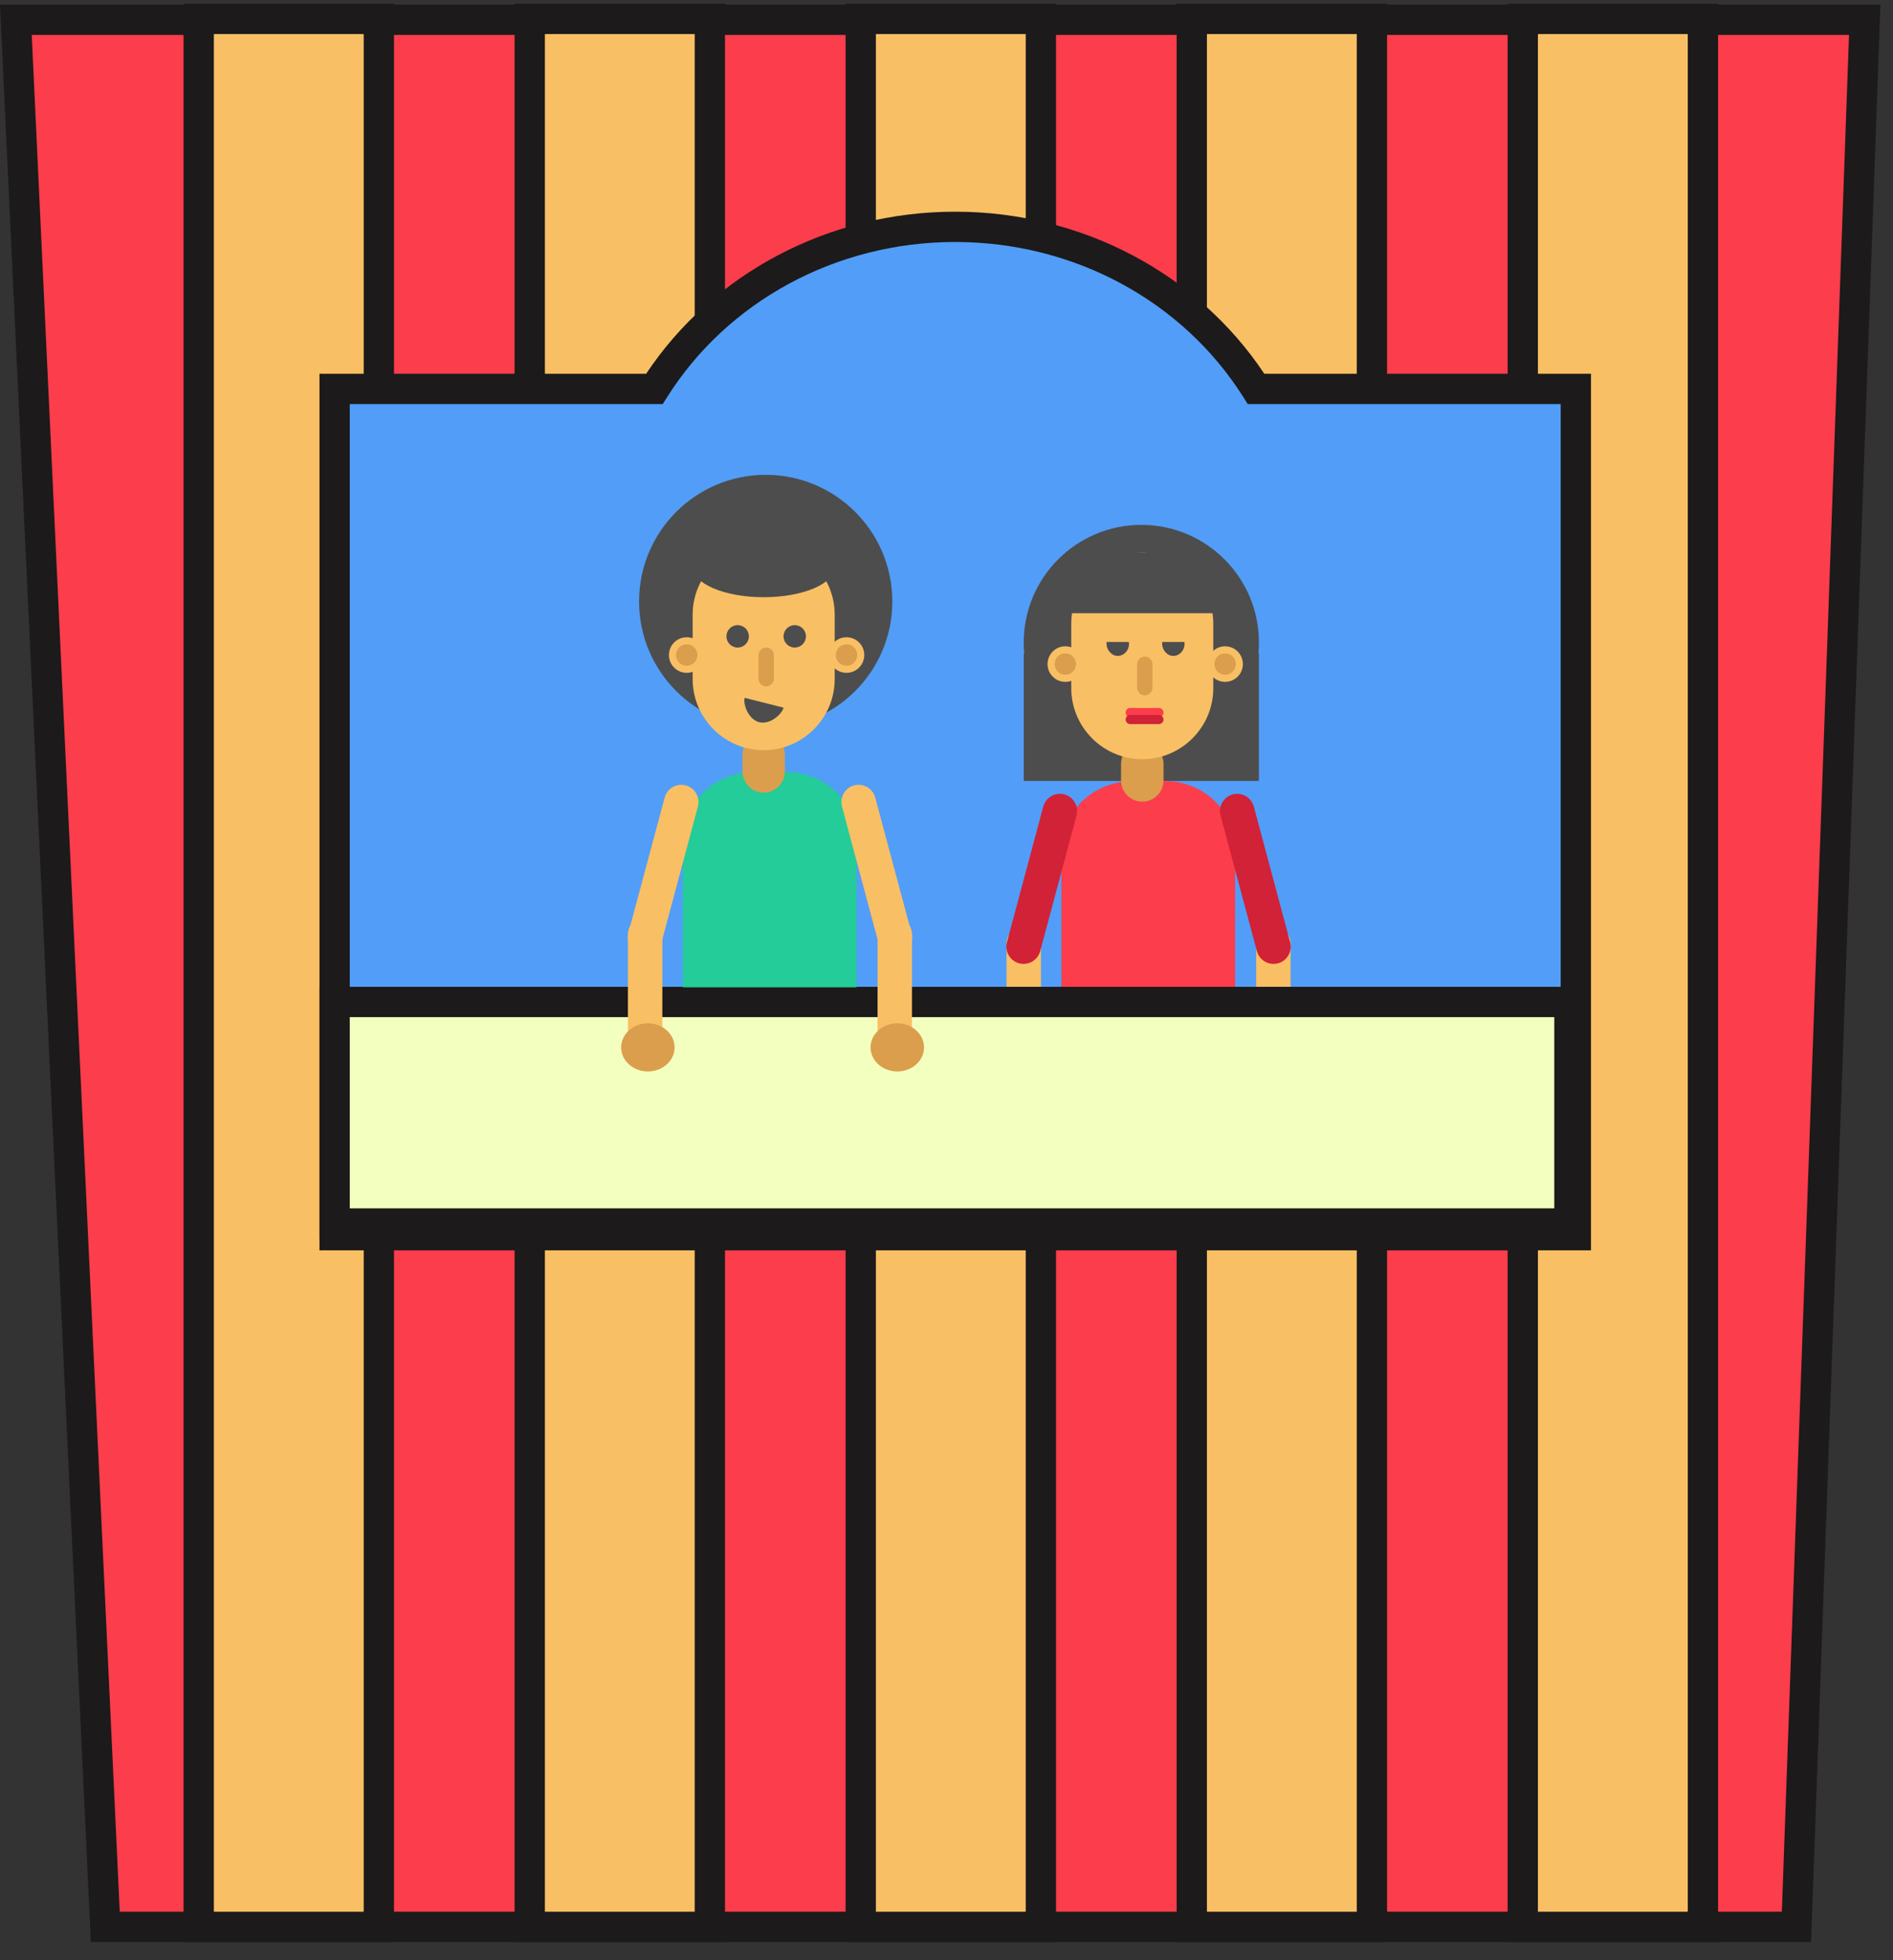<?xml version="1.0" encoding="UTF-8"?>
<svg width="85px" height="88px" viewBox="0 0 85 88" version="1.1" xmlns="http://www.w3.org/2000/svg" xmlns:xlink="http://www.w3.org/1999/xlink">
    <rect x="0" y="0" width="85" height="88" fill="#333333" stroke="none"/>
    <!-- Generator: Sketch 52.6 (67491) - http://www.bohemiancoding.com/sketch -->
    <title>Comp-help-desk</title>
    <desc>Created with Sketch.</desc>
    <g id="Page-1" stroke="none" stroke-width="1" fill="none" fill-rule="evenodd">
        <g id="Instincts-2017" transform="translate(-1100, -4618)">
            <g id="Group-62" transform="translate(110, 4476)">
                <g id="Comp-help-desk" transform="translate(990, 142)">
                    <polygon id="Fill-1" fill="#FC3D4B" points="0.713 0.888 4.728 86.505 80.665 86.505 83.73 0.888"></polygon>
                    <path d="M83.025,0.208 L1.425,0.208 L0.001,0.208 L0.067,1.632 L4.019,85.889 L4.08,87.186 L5.377,87.186 L80.009,87.186 L81.321,87.186 L81.368,85.874 L84.384,1.617 L84.435,0.208 L83.025,0.208 Z M1.425,1.568 L83.025,1.568 L80.009,85.826 L5.377,85.826 L1.425,1.568 Z" id="Fill-2" fill="#1C1A1A"></path>
                    <polygon id="Fill-3" fill="#F9BF64" points="8.922 86.506 17.011 86.506 17.011 0.848 8.922 0.848"></polygon>
                    <path d="M16.331,0.168 L9.603,0.168 L8.242,0.168 L8.242,1.528 L8.242,85.826 L8.242,87.186 L9.603,87.186 L16.331,87.186 L17.691,87.186 L17.691,85.826 L17.691,1.528 L17.691,0.168 L16.331,0.168 Z M9.603,85.826 L16.332,85.826 L16.332,1.528 L9.603,1.528 L9.603,85.826 Z" id="Fill-4" fill="#1C1A1A"></path>
                    <polygon id="Fill-5" fill="#F9BF64" points="23.786 86.506 31.874 86.506 31.874 0.848 23.786 0.848"></polygon>
                    <path d="M31.194,0.168 L24.466,0.168 L23.106,0.168 L23.106,1.528 L23.106,85.826 L23.106,87.186 L24.466,87.186 L31.194,87.186 L32.554,87.186 L32.554,85.826 L32.554,1.528 L32.554,0.168 L31.194,0.168 Z M24.466,85.826 L31.194,85.826 L31.194,1.528 L24.466,1.528 L24.466,85.826 Z" id="Fill-6" fill="#1C1A1A"></path>
                    <polygon id="Fill-7" fill="#F9BF64" points="53.513 86.506 61.601 86.506 61.601 0.848 53.513 0.848"></polygon>
                    <path d="M60.922,0.168 L54.193,0.168 L52.834,0.168 L52.834,1.528 L52.834,85.826 L52.834,87.186 L54.193,87.186 L60.922,87.186 L62.282,87.186 L62.282,85.826 L62.282,1.528 L62.282,0.168 L60.922,0.168 Z M54.193,85.826 L60.922,85.826 L60.922,1.528 L54.193,1.528 L54.193,85.826 Z" id="Fill-8" fill="#1C1A1A"></path>
                    <polygon id="Fill-9" fill="#F9BF64" points="68.376 86.506 76.464 86.506 76.464 0.848 68.376 0.848"></polygon>
                    <path d="M75.785,0.168 L69.056,0.168 L67.697,0.168 L67.697,1.528 L67.697,85.826 L67.697,87.186 L69.056,87.186 L75.785,87.186 L77.145,87.186 L77.145,85.826 L77.145,1.528 L77.145,0.168 L75.785,0.168 Z M69.056,85.826 L75.785,85.826 L75.785,1.528 L69.056,1.528 L69.056,85.826 Z" id="Fill-10" fill="#1C1A1A"></path>
                    <polygon id="Fill-11" fill="#F9BF64" points="38.65 86.506 46.738 86.506 46.738 0.848 38.65 0.848"></polygon>
                    <path d="M46.058,0.168 L39.329,0.168 L37.969,0.168 L37.969,1.528 L37.969,85.826 L37.969,87.186 L39.329,87.186 L46.058,87.186 L47.418,87.186 L47.418,85.826 L47.418,1.528 L47.418,0.168 L46.058,0.168 Z M39.329,85.826 L46.058,85.826 L46.058,1.528 L39.329,1.528 L39.329,85.826 Z" id="Fill-12" fill="#1C1A1A"></path>
                    <g id="Group-43" transform="translate(13.96, 8.666)">
                        <path d="M56.799,8.794 L56.799,46.785 L1.065,46.785 L1.065,8.794 L15.424,8.794 C18.169,4.442 23.184,1.518 28.93,1.518 C34.681,1.518 39.695,4.442 42.441,8.794 L56.799,8.794 Z" id="Fill-13" fill="#529DF7"></path>
                        <path d="M56.119,9.474 L42.066,9.474 L41.865,9.156 C39.166,4.877 34.3,2.198 28.93,2.198 C23.564,2.198 18.698,4.878 15.999,9.156 L15.799,9.474 L1.745,9.474 L1.745,46.105 L56.119,46.105 L56.119,9.474 Z M57.479,8.114 L57.479,47.465 L0.385,47.465 L0.385,8.114 L15.054,8.114 C18.039,3.625 23.231,0.838 28.93,0.838 C34.633,0.838 39.825,3.625 42.81,8.114 L57.479,8.114 Z" id="Stroke-15" fill="#1C1A1A" fill-rule="nonzero"></path>
                        <polygon id="Fill-17" fill="#4D4D4D" points="32.008 26.394 42.568 26.394 42.568 20.666 32.008 20.666"></polygon>
                        <path d="M42.569,20.178 C42.569,23.094 40.204,25.459 37.288,25.459 C34.372,25.459 32.008,23.094 32.008,20.178 C32.008,17.262 34.372,14.898 37.288,14.898 C40.204,14.898 42.569,17.262 42.569,20.178" id="Fill-19" fill="#4D4D4D"></path>
                        <path d="M41.499,29.522 C41.499,27.768 40.142,26.394 38.284,26.394 L36.969,26.394 C35.111,26.394 33.701,27.768 33.701,29.522 L33.701,36.064 L41.499,36.064 L41.499,29.522 Z" id="Fill-20" fill="#FC3D4B"></path>
                        <path d="M32.008,38.73 C31.583,38.73 31.235,38.382 31.235,37.957 L31.235,33.687 C31.235,33.262 31.583,32.914 32.008,32.914 C32.434,32.914 32.781,33.262 32.781,33.687 L32.781,37.957 C32.781,38.382 32.434,38.73 32.008,38.73" id="Fill-21" fill="#F9BF64"></path>
                        <path d="M31.801,34.581 C31.39,34.472 31.144,34.045 31.253,33.635 L32.885,27.545 C32.995,27.134 33.421,26.888 33.831,26.998 C34.243,27.108 34.488,27.534 34.379,27.944 L32.747,34.035 C32.637,34.446 32.212,34.691 31.801,34.581" id="Fill-22" fill="#D12237"></path>
                        <path d="M33.332,38.761 C33.332,39.359 32.794,39.842 32.131,39.842 C31.468,39.842 30.931,39.359 30.931,38.761 C30.931,38.164 31.468,37.681 32.131,37.681 C32.794,37.681 33.332,38.164 33.332,38.761" id="Fill-23" fill="#DB9E4D"></path>
                        <path d="M43.217,38.73 C43.642,38.73 43.99,38.382 43.99,37.957 L43.99,33.687 C43.99,33.262 43.642,32.914 43.217,32.914 C42.791,32.914 42.444,33.262 42.444,33.687 L42.444,37.957 C42.444,38.382 42.791,38.73 43.217,38.73" id="Fill-24" fill="#F9BF64"></path>
                        <path d="M43.424,34.581 L43.425,34.581 C43.835,34.472 44.081,34.045 43.971,33.635 L42.339,27.545 C42.23,27.134 41.804,26.888 41.393,26.998 C40.982,27.108 40.737,27.534 40.846,27.944 L42.477,34.035 C42.588,34.446 43.013,34.691 43.424,34.581" id="Fill-25" fill="#D12237"></path>
                        <path d="M42.13,38.761 C42.13,39.359 42.668,39.842 43.331,39.842 C43.994,39.842 44.531,39.359 44.531,38.761 C44.531,38.164 43.994,37.681 43.331,37.681 C42.668,37.681 42.13,38.164 42.13,38.761" id="Fill-26" fill="#DB9E4D"></path>
                        <path d="M37.331,27.324 C36.807,27.324 36.378,26.895 36.378,26.372 L36.378,25.626 C36.378,25.101 36.807,24.674 37.331,24.674 C37.855,24.674 38.284,25.101 38.284,25.626 L38.284,26.372 C38.284,26.895 37.855,27.324 37.331,27.324" id="Fill-27" fill="#DB9E4D"></path>
                        <path d="M37.331,25.419 C35.577,25.419 34.142,23.984 34.142,22.23 L34.142,19.335 C34.142,17.581 35.577,16.145 37.331,16.145 C39.086,16.145 40.52,17.581 40.52,19.335 L40.52,22.23 C40.52,23.984 39.086,25.419 37.331,25.419" id="Fill-28" fill="#F9BF64"></path>
                        <path d="M39.229,20.251 C39.229,20.529 39.004,20.781 38.726,20.781 C38.448,20.781 38.223,20.515 38.223,20.236 C38.223,20.223 38.225,20.155 38.225,20.155 L39.225,20.155 C39.225,20.155 39.229,20.236 39.229,20.251" id="Fill-29" fill="#4D4D4D"></path>
                        <path d="M36.734,20.251 C36.734,20.529 36.508,20.781 36.23,20.781 C35.952,20.781 35.727,20.515 35.727,20.236 C35.727,20.223 35.729,20.155 35.729,20.155 L36.729,20.155 C36.729,20.155 36.734,20.236 36.734,20.251" id="Fill-30" fill="#4D4D4D"></path>
                        <path d="M37.444,22.551 C37.254,22.551 37.099,22.395 37.099,22.205 L37.099,21.157 C37.099,20.967 37.254,20.811 37.444,20.811 C37.634,20.811 37.789,20.967 37.789,21.157 L37.789,22.205 C37.789,22.395 37.634,22.551 37.444,22.551" id="Fill-31" fill="#DB9E4D"></path>
                        <path d="M34.674,21.147 C34.674,21.588 34.317,21.946 33.875,21.946 C33.435,21.946 33.077,21.588 33.077,21.147 C33.077,20.707 33.435,20.349 33.875,20.349 C34.317,20.349 34.674,20.707 34.674,21.147" id="Fill-32" fill="#F9BF64"></path>
                        <path d="M34.356,21.147 C34.356,21.413 34.141,21.628 33.875,21.628 C33.61,21.628 33.395,21.413 33.395,21.147 C33.395,20.881 33.61,20.666 33.875,20.666 C34.141,20.666 34.356,20.881 34.356,21.147" id="Fill-33" fill="#DB9E4D"></path>
                        <path d="M41.848,21.147 C41.848,21.588 41.491,21.946 41.05,21.946 C40.609,21.946 40.252,21.588 40.252,21.147 C40.252,20.707 40.609,20.349 41.05,20.349 C41.491,20.349 41.848,20.707 41.848,21.147" id="Fill-34" fill="#F9BF64"></path>
                        <path d="M41.531,21.147 C41.531,21.413 41.316,21.628 41.05,21.628 C40.784,21.628 40.569,21.413 40.569,21.147 C40.569,20.881 40.784,20.666 41.05,20.666 C41.316,20.666 41.531,20.881 41.531,21.147" id="Fill-35" fill="#DB9E4D"></path>
                        <polygon id="Fill-36" fill="#4D4D4D" points="34.142 18.863 40.521 18.863 40.521 16.146 34.142 16.146"></polygon>
                        <path d="M38.078,23.531 L36.789,23.531 C36.675,23.531 36.583,23.437 36.583,23.324 C36.583,23.21 36.675,23.118 36.789,23.118 L38.078,23.118 C38.191,23.118 38.284,23.21 38.284,23.324 C38.284,23.437 38.191,23.531 38.078,23.531" id="Fill-37" fill="#FC3D4B"></path>
                        <path d="M38.078,23.842 L36.789,23.842 C36.675,23.842 36.583,23.749 36.583,23.635 C36.583,23.522 36.675,23.429 36.789,23.429 L38.078,23.429 C38.191,23.429 38.284,23.522 38.284,23.635 C38.284,23.749 38.191,23.842 38.078,23.842" id="Fill-38" fill="#D12237"></path>
                        <polygon id="Fill-39" fill="#F3FFBE" points="1.065 46.261 56.511 46.261 56.511 36.316 1.065 36.316"></polygon>
                        <path d="M0.385,46.941 L0.385,35.636 L57.191,35.636 L57.191,46.941 L0.385,46.941 Z M1.745,45.581 L55.831,45.581 L55.831,36.996 L1.745,36.996 L1.745,45.581 Z" id="Stroke-40" fill="#1C1A1A" fill-rule="nonzero"></path>
                    </g>
                    <g id="Group-86" transform="translate(27.88, 21.226)">
                        <path d="M10.579,16.557 C10.579,14.802 9.222,13.428 7.364,13.428 L6.049,13.428 C4.191,13.428 2.781,14.802 2.781,16.557 L2.781,23.098 L10.579,23.098 L10.579,16.557 Z" id="Fill-48" fill="#23CC98"></path>
                        <path d="M1.088,25.765 C0.663,25.765 0.315,25.416 0.315,24.991 L0.315,20.722 C0.315,20.297 0.663,19.948 1.088,19.948 C1.514,19.948 1.861,20.297 1.861,20.722 L1.861,24.991 C1.861,25.416 1.514,25.765 1.088,25.765" id="Fill-50" fill="#F9BF64"></path>
                        <path d="M0.881,21.616 C0.47,21.505 0.224,21.08 0.333,20.668 L1.965,14.578 C2.075,14.168 2.501,13.922 2.911,14.032 C3.323,14.142 3.568,14.568 3.459,14.979 L1.827,21.069 C1.717,21.48 1.292,21.726 0.881,21.616" id="Fill-52" fill="#F9BF64"></path>
                        <path d="M2.412,25.796 C2.412,26.393 1.874,26.876 1.211,26.876 C0.548,26.876 0.011,26.393 0.011,25.796 C0.011,25.199 0.548,24.715 1.211,24.715 C1.874,24.715 2.412,25.199 2.412,25.796" id="Fill-54" fill="#DB9E4D"></path>
                        <path d="M12.297,25.765 C12.722,25.765 13.07,25.416 13.07,24.991 L13.07,20.722 C13.07,20.297 12.722,19.948 12.297,19.948 C11.871,19.948 11.524,20.297 11.524,20.722 L11.524,24.991 C11.524,25.416 11.871,25.765 12.297,25.765" id="Fill-56" fill="#F9BF64"></path>
                        <path d="M12.504,21.616 L12.505,21.616 C12.915,21.505 13.161,21.08 13.051,20.668 L11.419,14.578 C11.31,14.168 10.884,13.922 10.473,14.032 C10.062,14.142 9.817,14.568 9.926,14.979 L11.557,21.069 C11.668,21.48 12.093,21.726 12.504,21.616" id="Fill-58" fill="#F9BF64"></path>
                        <path d="M11.21,25.796 C11.21,26.393 11.748,26.876 12.411,26.876 C13.074,26.876 13.611,26.393 13.611,25.796 C13.611,25.199 13.074,24.715 12.411,24.715 C11.748,24.715 11.21,25.199 11.21,25.796" id="Fill-60" fill="#DB9E4D"></path>
                        <path d="M12.187,5.777 C12.187,8.917 9.641,11.462 6.502,11.462 C3.362,11.462 0.816,8.917 0.816,5.777 C0.816,2.637 3.362,0.091 6.502,0.091 C9.641,0.091 12.187,2.637 12.187,5.777" id="Fill-62" fill="#4D4D4D"></path>
                        <path d="M6.411,14.359 C5.887,14.359 5.458,13.93 5.458,13.406 L5.458,12.66 C5.458,12.136 5.887,11.708 6.411,11.708 C6.935,11.708 7.364,12.136 7.364,12.66 L7.364,13.406 C7.364,13.93 6.935,14.359 6.411,14.359" id="Fill-64" fill="#DB9E4D"></path>
                        <path d="M6.411,12.453 C4.657,12.453 3.222,11.018 3.222,9.264 L3.222,6.369 C3.222,4.616 4.657,3.18 6.411,3.18 C8.166,3.18 9.6,4.616 9.6,6.369 L9.6,9.264 C9.6,11.018 8.166,12.453 6.411,12.453" id="Fill-66" fill="#F9BF64"></path>
                        <path d="M5.746,7.342 C5.746,7.62 5.521,7.845 5.243,7.845 C4.964,7.845 4.739,7.62 4.739,7.342 C4.739,7.064 4.964,6.839 5.243,6.839 C5.521,6.839 5.746,7.064 5.746,7.342" id="Fill-68" fill="#4D4D4D"></path>
                        <path d="M8.309,7.342 C8.309,7.62 8.084,7.845 7.806,7.845 C7.528,7.845 7.303,7.62 7.303,7.342 C7.303,7.064 7.528,6.839 7.806,6.839 C8.084,6.839 8.309,7.064 8.309,7.342" id="Fill-70" fill="#4D4D4D"></path>
                        <path d="M6.524,9.585 C6.334,9.585 6.179,9.429 6.179,9.239 L6.179,8.191 C6.179,8.001 6.334,7.845 6.524,7.845 C6.714,7.845 6.869,8.001 6.869,8.191 L6.869,9.239 C6.869,9.429 6.714,9.585 6.524,9.585" id="Fill-72" fill="#DB9E4D"></path>
                        <path d="M6.209,11.196 C6.691,11.318 7.227,10.845 7.303,10.544 L5.557,10.102 C5.48,10.404 5.727,11.073 6.209,11.196" id="Fill-74" fill="#4D4D4D"></path>
                        <path d="M3.754,8.181 C3.754,8.622 3.397,8.98 2.955,8.98 C2.515,8.98 2.157,8.622 2.157,8.181 C2.157,7.741 2.515,7.383 2.955,7.383 C3.397,7.383 3.754,7.741 3.754,8.181" id="Fill-76" fill="#F9BF64"></path>
                        <path d="M3.436,8.181 C3.436,8.447 3.221,8.662 2.955,8.662 C2.69,8.662 2.475,8.447 2.475,8.181 C2.475,7.916 2.69,7.701 2.955,7.701 C3.221,7.701 3.436,7.916 3.436,8.181" id="Fill-78" fill="#DB9E4D"></path>
                        <path d="M10.928,8.181 C10.928,8.622 10.571,8.98 10.13,8.98 C9.689,8.98 9.332,8.622 9.332,8.181 C9.332,7.741 9.689,7.383 10.13,7.383 C10.571,7.383 10.928,7.741 10.928,8.181" id="Fill-80" fill="#F9BF64"></path>
                        <path d="M10.611,8.181 C10.611,8.447 10.396,8.662 10.13,8.662 C9.864,8.662 9.649,8.447 9.649,8.181 C9.649,7.916 9.864,7.701 10.13,7.701 C10.396,7.701 10.611,7.916 10.611,8.181" id="Fill-82" fill="#DB9E4D"></path>
                        <path d="M9.601,4.226 C9.601,4.977 8.173,5.585 6.412,5.585 C4.65,5.585 3.222,4.977 3.222,4.226 C3.222,3.476 4.65,2.868 6.412,2.868 C8.173,2.868 9.601,3.476 9.601,4.226" id="Fill-84" fill="#4D4D4D"></path>
                    </g>
                </g>
            </g>
        </g>
    </g>
</svg>